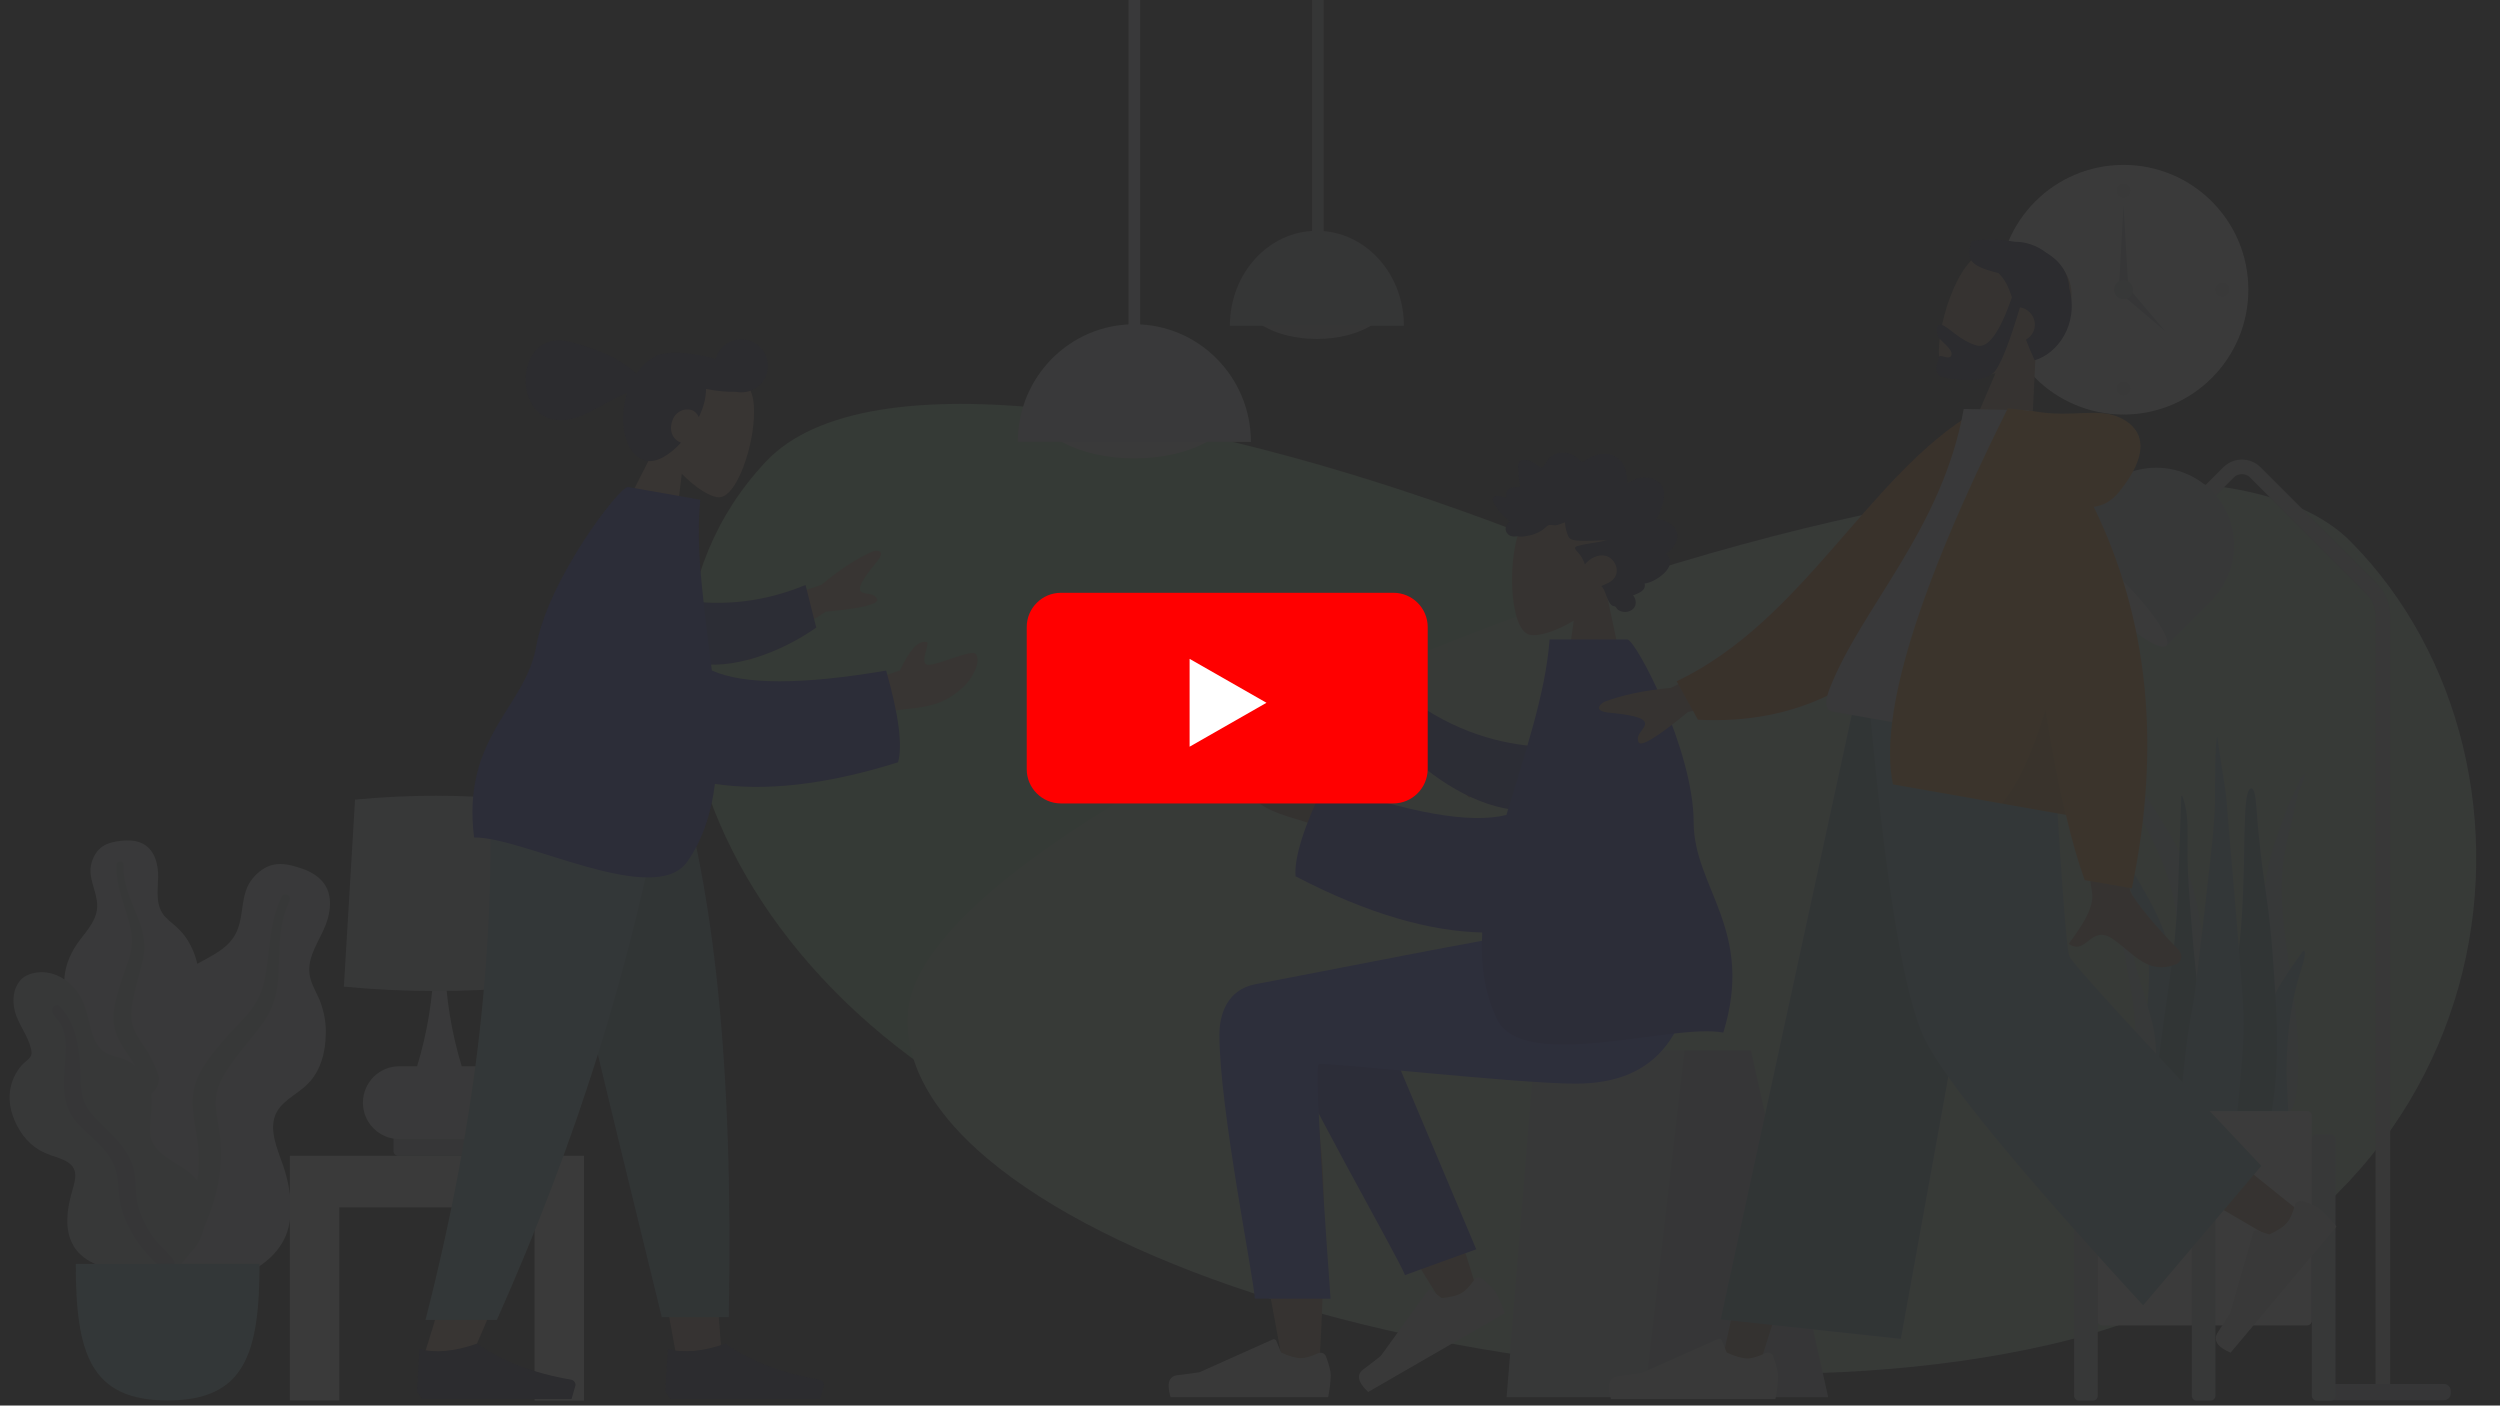 <?xml version="1.0" encoding="utf-8"?>
<!-- Generator: Adobe Illustrator 22.0.0, SVG Export Plug-In . SVG Version: 6.00 Build 0)  -->
<svg version="1.1" id="Layer_1" xmlns="http://www.w3.org/2000/svg" xmlns:xlink="http://www.w3.org/1999/xlink" x="0px" y="0px"
	 viewBox="0 0 1366 768" style="enable-background:new 0 0 1366 768;" xml:space="preserve">
<style type="text/css">
	.st0{fill:#2D2D2D;}
	.st1{opacity:7.000000e-02;}
	.st2{fill:#F2F2F2;}
	.st3{fill-opacity:0.1;}
	.st4{fill:#AFB9C5;}
	.st5{fill:#C5CFD6;}
	.st6{fill:#A4EAAD;}
	.st7{fill:#C3EAC9;}
	.st8{fill:#DDE3E9;}
	.st9{opacity:0.7;}
	.st10{fill:none;stroke:#CBCBCB;stroke-width:8;}
	.st11{fill:#89C5CC;}
	.st12{fill:#C1DEE2;}
	.st13{fill:#69A1AC;}
	.st14{fill:#FFFFFF;}
	.st15{fill:#D4A181;}
	.st16{fill:#191847;}
	.st17{fill:#BA8B72;}
	.st18{fill:#2026A2;}
	.st19{fill:#1F28CF;}
	.st20{fill:#B28B67;}
	.st21{fill:#E4E4E4;}
	.st22{fill:#2B44FF;}
	.st23{fill:#997659;}
	.st24{fill:#E87613;}
	.st25{fill:#FF9B21;}
	.st26{fill:#FF0000;}
</style>
<rect class="st0" width="1366" height="768"/>
<g class="st1">
	<g id="Clock" transform="translate(505, 85)">
		<circle id="Clock-Frame" class="st2" cx="655.3" cy="73.3" r="68.2"/>
		<circle id="Time" class="st3" cx="655.3" cy="19.2" r="3.8"/>
		<circle id="Time_1_" class="st3" cx="601.3" cy="73.3" r="3.8"/>
		<circle id="Time_2_" class="st3" cx="709.3" cy="73.3" r="3.8"/>
		<circle id="Time_3_" class="st3" cx="655.3" cy="127.3" r="3.8"/>
		<polygon id="Hand" class="st4" points="655.3,27 657.9,72 652.8,72 		"/>
		<polygon id="Hand_1_" class="st4" points="678.1,96 654.5,76 658.1,72.4 		"/>
		<circle id="Time_4_" class="st5" cx="655.3" cy="73.3" r="5.2"/>
	</g>
	<path id="Background-Shape" class="st6" d="M1134.5,497.8c-11.1-123.9-605.7-362.9-716-245.6S414.2,589.6,645.5,646
		S1145.6,621.6,1134.5,497.8z"/>
	<path id="Background-Shape_1_" class="st7" d="M496.2,552.1c12.2-129.3,666.6-378.8,788.1-256.3s90.8,380-163.9,438.8
		C865.7,793.4,484,681.4,496.2,552.1z"/>
	<g id="Hanging-Lamp_1_" transform="translate(25, 0)">
		<g id="Light" transform="translate(0, 152.673)">
			<ellipse id="Hanging-Lamp-Light" class="st2" cx="594.8" cy="68.8" rx="54.7" ry="29"/>
			<path id="Hanging-Lamp" class="st8" d="M658.5,88.8c0-35.5-28.5-64.3-63.7-64.3c-35.2,0-63.7,28.8-63.7,64.3"/>
		</g>
		<rect id="Wire" x="591.6" y="-19.2" class="st8" width="6.4" height="205.8"/>
	</g>
	<g id="Hanging-Lamp_3_" transform="translate(115, 0)" class="st9">
		<g id="Light_1_" transform="translate(0, 113)">
			<ellipse id="Hanging-Lamp-Light_1_" class="st2" cx="604.5" cy="48.9" rx="40.8" ry="23.3"/>
			<path id="Hanging-Lamp_2_" class="st8" d="M652.1,65c0-28.7-21.3-51.9-47.6-51.9S557,36.4,557,65"/>
		</g>
		<rect id="Wire_1_" x="601.9" y="-19.2" class="st8" width="6.4" height="174.9"/>
	</g>
	<g id="Lamp_2_" transform="translate(524, 198)">
		<path id="Body" class="st10" d="M669.8,84l23.9-23.9c4-4,10.6-4,14.6,0l0,0l63.6,63.6c3.8,3.8,6.1,9.1,6.1,14.6v421.2"/>
		<path id="Lamp-Base" class="st4" d="M743.1,558.2h68.2c2.1,0,3.8,1.7,3.8,3.8v1.3c0,2.1-1.7,3.8-3.8,3.8h-68.2
			c-2.1,0-3.8-1.7-3.8-3.8v-1.3C739.2,559.9,740.9,558.2,743.1,558.2z"/>
		
			<g id="Lamp-Top" transform="translate(48.083, 49.083) rotate(45) translate(-48.083, -49.083) translate(14.583, 14.583)">
			<path id="Lamp" class="st5" d="M498-400.5L498-400.5c23.4,0,42.5,19,42.5,42.5v36h-84.9v-36C455.6-381.4,474.6-400.5,498-400.5z"
				/>
			
				<ellipse id="Lamp_1_" transform="matrix(7.605544e-06 1 -1 7.605544e-06 175.02 -821.484)" class="st2" cx="498.3" cy="-323.2" rx="8.3" ry="42.5"/>
		</g>
	</g>
	<g id="Big-Leaf-Plant" transform="translate(16, 371)">
		<g id="Big-Ass-Leaf" transform="translate(22, 0)">
			<path id="leaf" class="st8" d="M28.2,88.4c3.7-0.4,7.6-0.3,11,1.2c7.3,3.1,9.4,11.7,9.2,18.7c-0.1,7.5-1.7,15.7,4,21.8
				c2.7,2.8,5.9,4.9,8.5,7.8c2.7,3,4.9,6.5,6.5,10.3c3,6.9,4.4,14.9,1.7,22.1c-2.4,6.4-8.3,12-7,19.2c1.3,7.5,8.9,13.2,13.7,18.8
				c5.3,6.4,10.3,14.4,11.1,22.7c0.8,8-2.7,16-8,22c-10.6,12-26.6,17.9-42.6,17.9c-6.8,0-14.6-0.3-20.5-4c-1.8-1.1-2.8-2.4-3.8-4.2
				c-1-1.6-2.2-2.6-3.8-3.8c-3.2-2.4-5.6-5.8-7.1-9.5c-5.8-14.5-1.2-32.3,7-45.1c1.9-3,3.5-6,2.6-9.6c-1-3.8-3.4-7.2-5.5-10.4
				c-2.1-3.2-4.5-6.3-6.1-9.7c-1.7-3.6-2.2-7.5-1.9-11.4c0.6-7.5,3.8-14.4,8.3-20.4c4.4-5.8,9.6-11.4,9.6-18.9
				c0-8.1-5.4-15.2-3.1-23.4c1-3.4,2.9-6.9,5.9-8.9C20.8,89.5,24.7,88.8,28.2,88.4z"/>
			<path id="middle-thing" class="st5" d="M25.8,101.3c0.1-1.1,1.3-1.7,2.4-1.5c1.3,0.4,1.3,1.6,1.3,2.7c-0.1,3.4,0.4,6.7,1.2,10
				c1.7,6.9,4.8,13.1,7.3,19.8c2.5,6.6,3.6,13.4,2.2,20.3c-1.4,6.6-3.5,12.9-4.9,19.5c-1.3,5.8-2.6,11.9-0.7,17.7
				c1.8,5.5,5.8,10.1,8.7,15.1c6,10.4,8.6,21.9,9,33.8c0.1,5.5,0,11.1-1.3,16.5c-0.7,3.1-1.7,7.3-4.4,9.5c-1.3,1-3.3,1.3-4.4-0.1
				c-1-1.4-0.1-3.5,0.2-4.9c1.3-6.4,1.6-12.9,1.3-19.3c-0.3-6.3-1-12.5-3-18.5c-1.8-5.5-4.6-10.5-7.9-15.4
				c-3.3-4.9-6.8-9.9-8.1-15.7c-1.4-5.9-0.3-12,1.3-17.8c1.6-6.2,3.7-12.2,5.9-18.2c2.1-5.8,2.9-11.4,1.7-17.5
				C31.2,125.2,25,113.8,25.8,101.3z"/>
		</g>
		<g id="Big-Ass-Leaf_1_" transform="translate(32, 11)">
			<path id="leaf_1_" class="st8" d="M115.5,92.1c4.6,1.4,9.1,3.6,12.3,7.1c6.9,7.5,4.8,18.7,1,26.9c-4.1,8.9-10.3,17.7-6.8,27.9
				c1.6,4.7,4.4,8.9,5.8,13.6c1.6,5,2.4,10.3,2.2,15.5c-0.1,9.6-2.7,19.9-9.7,27c-6.1,6.3-16.2,9.9-18.5,19.1
				c-2.4,9.6,3.5,20.3,6.1,29.4c3,10.3,4.4,22.4,1,32.6c-3.3,9.8-11.6,17.5-21,21.9c-18.8,8.7-40.6,7.3-59.5-1
				c-8-3.5-16.9-8-21.9-15.4c-1.6-2.3-2-4.3-2.3-6.9c-0.3-2.4-1.3-4.3-2.4-6.4c-2.5-4.6-3.5-9.7-3.3-14.9
				c0.8-20.1,15.7-38.9,32.1-49.7c3.8-2.6,7.3-5.2,8.1-10c0.8-4.9-0.1-10.3-1-15.2c-0.7-4.9-2-9.7-2.1-14.8
				c-0.1-5.2,1.3-10,3.8-14.5c4.7-8.6,12-15,20.6-19.8c8.2-4.6,17.2-8.4,21.3-17.4c4.3-9.5,1.8-20.8,8.8-29.2
				c2.9-3.5,6.9-6.6,11.7-7.5C106.3,89.5,111.1,90.7,115.5,92.1z"/>
			<path id="middle-thing_1_" class="st5" d="M106.1,107.8c0.7-1.3,2.5-1.3,3.5-0.4c1.3,1.1,0.7,2.6,0.1,3.9c-1.9,4-3,8.1-3.8,12.5
				c-1.6,9-1.3,18.2-1.8,27.3c-0.5,9.1-2.7,17.7-8.1,25.3c-5,7.1-10.9,13.5-16,20.5c-4.5,6.2-9.2,12.8-10,20.6
				c-0.8,7.5,1.6,15,2.3,22.5c1.6,15.4-1.4,30.5-7.2,44.8c-2.7,6.6-5.8,13.1-10.1,18.9c-2.5,3.3-5.8,7.8-10.1,8.9
				c-2,0.5-4.6-0.1-5-2.4c-0.4-2.1,1.7-4.2,2.8-5.8c4.9-6.8,8.6-14.4,11.6-22.2c2.9-7.5,5.3-15.4,6.1-23.4
				c0.7-7.5,0.1-14.8-1.2-22.3c-1.3-7.6-2.7-15.3-1.3-22.9c1.5-7.8,6-14.3,10.8-20.5c5.1-6.5,10.7-12.5,16.4-18.4
				c5.5-5.8,9.3-12,11.2-19.9C99.9,139,98.6,122.3,106.1,107.8z"/>
		</g>
		<g id="Big-Ass-Leaf_2_" transform="translate(0, 57)">
			<path id="leaf_2_" class="st5" d="M6.6,103.2c7.6,0,14.3,4,18.8,9.7c5.4,6.6,6.4,14.8,8.6,22.7c1.1,4,3,7.9,6.2,10.6
				c3,2.4,6.7,3,10.3,4.1c7.1,2.4,12.9,8.1,15.1,15.1c2.8,8.6-0.1,17.2,0.4,25.9c0.4,8,8.3,12.9,14.6,16.8
				c6.2,3.8,11.8,7.3,13.7,14.6c2,7.8,2.7,16.5-0.1,24.2c-4.6,12.8-18,18.5-31,19.3c-11.8,0.8-26.6-0.4-35.5-9
				c-5.3-5.1-7.2-12.3-6.9-19.4c0.1-4.4,1-8.8,2.1-13.1c0.8-3,1.9-6.1,2.2-9.2c0.8-8.3-6.9-10-13.4-12.3c-8.4-2.8-14.3-8.3-18.3-16
				c-3.8-7.2-5.4-15.1-3.1-23c1.2-4,3.2-7.6,6.1-10.7c1.3-1.3,3-2.5,4.1-3.9c1-1.3,0.8-3.1,0.4-4.7c-1.7-7.2-6.9-13.2-8.8-20.4
				c-1.7-6.5-0.7-14.6,5.2-18.8C0.2,104,3.4,103.2,6.6,103.2z"/>
			<path id="middle-thing_2_" class="st4" d="M16.8,122c8.1,8.6,10.2,20.2,10.9,31.4c0.4,6.3,0,13,1.8,19.1c1.6,5.2,5.3,9.2,9.2,13
				c7.7,7.6,16.3,15.4,18.6,26.4c1.3,6.5,0.4,13.1,2.3,19.6c1.7,5.8,4.6,11.5,8.1,16.5c2.9,4,6.6,7,9.7,10.6c1,1.1,2.4,2.8,1.9,4.4
				c-0.4,1.8-2.8,2.4-4.5,2.1c-3.9-0.7-7.2-4.4-9.7-7.2c-3.8-4-6.9-8.3-9.5-13.1c-2.9-5.3-5.2-11-6.2-17c-1-6.2-0.5-12.7-2.9-18.6
				c-3.9-10-13.5-16-20.5-23.8c-8.6-9.7-7.3-21.9-6.4-33.8c0.5-6.6,1-14-2.4-20c-1.3-2.3-4.1-4.4-4.7-7
				C12.1,122.3,14.8,119.8,16.8,122z"/>
		</g>
		<path id="Base" class="st11" d="M25.4,319.6c0,49,8,74.6,50.2,74.6s50.2-25.6,50.2-74.6H25.4z"/>
	</g>
	<g id="Table" transform="translate(135, 353)">
		<g id="Lamp_3_" transform="translate(23, 0)">
			<path id="Lamp-Base_1_" class="st4" d="M59.6,266.9h43.7c1.4,0,2.6,1.2,2.6,2.6v6.4c0,1.4-1.2,2.6-2.6,2.6H59.6
				c-1.4,0-2.6-1.2-2.6-2.6v-6.4C57.1,268,58.2,266.9,59.6,266.9z"/>
			<path id="Lamp-Body" class="st8" d="M69.9,229.6c5.5-17.9,8.6-36.8,9.3-56.6h3.5H85c0.7,19.8,3.8,38.7,9.3,56.6h8.3
				c11,0,19.9,8.9,19.9,19.9c0,11-8.9,19.9-19.9,19.9H60.2c-11,0-19.9-8.9-19.9-19.9c0-11,8.9-19.9,19.9-19.9H69.9z"/>
			<path id="Shade" class="st5" d="M36,83.9c14.8-1.4,29.5-2.1,44.2-2.1s29.5,0.7,44.2,2.1l5.9,102.2c-16.7,1.6-33.5,2.4-50.2,2.4
				s-33.5-0.8-50.2-2.4L36,83.9z"/>
		</g>
		<path class="st2" d="M50.4,278.5h106.7h27v133.8h-27V306.7H50.4v105.5h-27V278.5H50.4z"/>
	</g>
	<g id="Plant" transform="translate(537, 328)">
		<g id="Succulents" transform="translate(13, 0)">
			<path id="Thi-Succs_x21_" class="st12" d="M604.4,74.9c11.4,27,30.7,45.7,40.9,73.8c6.1,16.6,8.6,34.7,8.7,53.3
				c0.1,10-0.1,20.2-0.1,30.2c-0.1,9.8-0.3,19.6-1.2,29.3c-0.8,9.8-1.8,19.5-2.2,29.4c-0.3,7.7-0.4,16.6-3.1,23.6
				c-2.1,5.5-7.3,6.4-8.7-0.4c-0.8-3.8-0.7-8-0.6-11.8c0.1-4.9,0.4-9.9,0.5-14.8c0.6-19.9-0.1-39.8,0.2-59.7
				c0.4-19.4,2.9-38.9,0.1-58.2c-2.3-16-8.1-29.6-14.8-42.8c-6.4-12.6-13.4-25-17.7-39.3c-1.3-4.1-2.2-8.4-2.7-12.9
				C604.1,74.6,604.3,74.6,604.4,74.9z"/>
			<path id="Thi-Succs_x21__1_" class="st11" d="M601.3,128.1c2.2,1.6,3.5,4,5,6.4c1.9,2.9,4.1,5.5,6,8.5c3.9,6.1,7.4,12.6,11,18.8
				c6.8,12,12,24.8,14.6,38.7c2.7,14.4,3.4,29.2,4.5,43.9c1.2,15.5,2.4,31.1,2.5,46.6c0.1,6.9,0.4,14.3-0.4,21.3
				c-0.5,4.3-2.4,8-6.9,8c-9.3-0.1-13.7-10.4-15.5-18.8c-2.7-12.5-3.2-25.7-2.8-38.4c0.5-15.4,3.2-30.4,4.4-45.7
				c1.3-16.2,0.5-32.1-5-47.3c-2.8-7.7-6.1-15.2-9-22.9c-1.3-3.2-2.3-6.6-4-9.6c-1.8-3.4-4.2-6.4-5.7-10
				C600.4,127.6,600.9,127.8,601.3,128.1z"/>
			<path id="Thi-Succs_x21__2_" class="st12" d="M708.5,95.8c0.3-0.2,0.6-0.4,0.9-0.7c-0.8,3.5-2.3,6.3-3.5,9.5
				c-1,2.9-1.6,6.1-2.2,9.2c-1.6,7.3-3.5,14.5-5,21.8c-3,14.6-2.4,30.3-0.4,46.5c1.8,15.3,4.8,30.5,6.2,45.8
				c1.2,12.7,1.7,25.7,0.6,37.8c-0.7,8.2-3.3,18-10,17.2c-3.2-0.4-4.9-4.2-5.5-8.6c-1.1-6.9-1.3-14.3-1.7-21.1
				c-1-15.4-1.1-30.8-1.3-46c-0.1-14.4-0.7-29,0.3-43.1c1-13.5,3.8-25.7,8-37c2.2-5.9,4.3-12,6.7-17.7c1.2-2.7,2.6-5.1,3.8-7.8
				C706.2,99.4,707,97.2,708.5,95.8z"/>
			<path id="Thi-Succs_x21__3_" class="st12" d="M604.2,172.7c1.3-2.1,3.9,4.7,4.4,5.6c-0.1-0.4-0.4-0.9-0.5-1.3
				c2.4,4.1,4.7,8.3,6.1,12.9c1.4,4.6,2.6,9.3,3.8,14c2.4,8.7,5.5,17.2,7.8,26c2.1,8.6,2.7,17,2.1,25.9c-0.5,9.2-0.9,18.5-0.2,27.8
				c0.3,4.4,1.7,8.5,2.7,12.7c1,4.2,1.8,8.5,2.9,12.7c0.3-0.5,0.3,1.3,0.3,1.4c0,1-0.1,1.9-0.5,2.9c-0.9,2.5-2.5,4.7-4.9,5.4
				c-4.4,1.3-8.6-2.8-10-7c-2.1-6.1-3.2-12.9-4.1-19.4c-0.9-5.9-1.1-11.8-0.8-17.8c0.5-11.8,2.7-23.5,3.3-35.2
				c0.7-12.9-1.9-24.9-4.1-37.4c-1-6.1-2-12-4-17.7c-0.8-2.3-1.8-4.4-3-6.5C604.7,176.3,603.3,174.1,604.2,172.7z"/>
			<path id="Thi-Succs_x21__4_" class="st13" d="M640.3,152.6c-0.5,14.7-1.4,29.3-3.3,43.9c-2,14.8-4.3,29.7-6.2,44.5
				c-1.8,14.5-3.8,29.2-3.5,43.9c0.2,10.8-1.6,29.1,10.4,34.4c12.2,5.4,14.8-17.7,15.6-25.3c1.6-14.6,1-29.4,0.3-44.1
				c-0.7-15.1-2.1-30.1-3.6-45.1c-1.8-16.7-3.1-33.5-4.2-50.2c-0.5-8.3-0.7-16.5-0.5-24.8c0.1-7.8-0.1-15.7-3-23.1
				c-0.1,0.1-0.3,0.2-0.4,0.3"/>
			<path id="Thi-Succs_x21__5_" class="st11" d="M703,199.2c-2.2,3.2-4.4,6.4-6.4,9.7c-3.7,6.1-7,12.8-8.1,21.4
				c-2.1,18.1-0.4,37.6,0,56.2c0.1,3.8-0.4,7.5,1.1,11.2c1.3,3.2,3.9,5.8,6.4,5.8c5.2,0,4.4-12.7,4.4-18.3c0-9.8-1.1-19.7-1-29.5
				c0.1-9.7,0.7-19.4,2.1-28.7c1.4-9.3,3.5-18.3,6.3-26.7c0.4-1.2,3.1-10.1,0.5-8.6"/>
			<path id="Thi-Succs_x21__6_" class="st13" d="M680.1,102.8c-3.4,0-3.4,17-3.5,19.2c-0.4,7.9-0.3,15.7-0.5,23.6
				c-0.5,17.2-1.1,34.6-3.7,51.6c-1.4,9.2-3,18.2-4.7,27.3c-1.8,9.1-4.1,18.2-5.2,27.5c-1.1,8.9-0.4,17.9-0.3,26.8
				c0.1,8.9,0.4,17.9,1.6,26.8c0.3,2.2,0.7,4.4,1,6.6c0.3,1.8,0.1,4.1,0.7,5.8c0.8,2.7,4.4,3.7,6.7,3.2c6.4-1.2,10.5-9.2,12.7-15.1
				c2.8-7.5,4.3-15.7,5.8-23.6c1.6-9,2.7-18.1,3.1-27.3c1-18.6-0.3-37.2-1.6-55.7c-0.7-10.3-1.6-20.5-2.9-30.8
				c-1.3-10.2-3-20.3-4.1-30.6c-0.8-7.5-1.6-14.8-2.1-22.3C682.8,114.3,682.7,102.8,680.1,102.8"/>
			<path id="Thi-Succs_x21__7_" class="st11" d="M675.9,226.5c-0.6-17.9-7.8-96.3-9.4-117.9c-0.4-5.4-4.4-27.9-4.9-34.1
				c-1.4,1.7-1.3,28.7-1.3,34.9c0,6.1-0.7,12.2-1.1,18.2c-0.4,6.2-9.6,86.5-10.8,92.5c-2.4,11.9-4,24.1-5.2,36.3
				c-1.2,11.8-3,24.4-1.5,36.3c0.4,2.7,1,5.5,1.9,8c1,2.7,1.7,5.2,2.5,8.1c1.3,4.6,3.7,8.6,7.4,10.5c7.5,3.9,11.6-4.9,13.6-12.6
				c3.2-12.2,5.4-24.7,6.4-37.4C674.7,255,676.3,240.8,675.9,226.5"/>
		</g>
		<g id="Planter" transform="translate(0, 159)">
			<path id="Vase" class="st14" d="M611.7,120.1h111.9c1.4,0,2.6,1.2,2.6,2.6v111.9c0,1.4-1.2,2.6-2.6,2.6H611.7
				c-1.4,0-2.6-1.2-2.6-2.6v-112C609.2,121.2,610.3,120.1,611.7,120.1z"/>
			<path id="Leg" class="st5" d="M598.9,132.9h7.7c1.4,0,2.6,1.2,2.6,2.6v140.2c0,1.4-1.2,2.6-2.6,2.6h-7.7c-1.4,0-2.6-1.2-2.6-2.6
				V135.4C596.3,134,597.5,132.9,598.9,132.9z"/>
			<path id="Leg_1_" class="st5" d="M663.2,132.9h7.7c1.4,0,2.6,1.2,2.6,2.6v140.2c0,1.4-1.2,2.6-2.6,2.6h-7.7
				c-1.4,0-2.6-1.2-2.6-2.6V135.4C660.6,134,661.7,132.9,663.2,132.9z"/>
			<path id="Leg_2_" class="st5" d="M728.8,132.9h7.7c1.4,0,2.6,1.2,2.6,2.6v140.2c0,1.4-1.2,2.6-2.6,2.6h-7.7
				c-1.4,0-2.6-1.2-2.6-2.6V135.4C726.2,134,727.3,132.9,728.8,132.9z"/>
		</g>
	</g>
	<g id="humaaans_x2F_standing-3">
		<g id="humaaan-12" transform="translate(24, 10)">
			
				<g id="Head_x2F_Front_x2F_Pony" transform="translate(192.497, 70.916) rotate(15) translate(-192.497, -70.916) translate(121.55, 16.686)">
				<g id="Head" transform="translate(56.316, 32.33)">
					<path class="st15" d="M194.6,139.2c-6.6-7.8-11.2-17.4-10.4-28.1c2.1-30.9,45.2-24.2,53.6-8.5s7.4,55.2-3.5,58
						c-4.3,1.1-13.5-1.6-22.9-7.2l5.9,41.5h-34.6L194.6,139.2z"/>
				</g>
				<path id="hair" class="st16" d="M262.9,169.4c-4.3,8.3-10.3,14.5-16.2,14.5c-11.3,0-19.3-15.1-19.3-31.3c0-0.6,0-1.1,0-1.7
					c-12,8.2-21.1,24.4-36.9,24.4c-21.5,0-30-43.4,0-43.4c20.4,0,30.4,3,39.1,7.4c1.7-4.8,4.3-8.9,7.5-11.7c0.7-0.9,1.9-1.7,3.5-2.4
					c1-0.5,1.9-0.9,2.9-1.3c5.2-1.9,12.8-3.2,21.2-3.5c1.6-0.1,3.1-0.1,4.7-0.1c0-8,6.5-14.4,14.5-14.4c8,0,14.5,6.5,14.5,14.5
					c0,7.7-6.1,14-13.7,14.4c-4.4,1.3-10,2.4-16.2,2.7c0.6,2.3,1,4.9,1,7.8c0,2.6-0.3,5.3-0.8,8.1c-1.3-1.6-3.2-2.7-4.9-2.7
					c-5.1,0-8.6,4.2-8.6,8.6C254.8,164.9,258.2,169.1,262.9,169.4z"/>
			</g>
			<g id="Bottom_x2F_Standing_x2F_Sweatpants" transform="translate(0, 211.707)">
				<polygon id="Leg_4_" class="st17" points="267.4,197.5 320.2,379.8 345.1,516.8 370.2,516.8 345.2,197.5 				"/>
				<path id="Leg_3_" class="st15" d="M243.6,197.5c3.7,94.8,2.2,146.4,1.4,155c-0.8,8.6-5.5,66.3-37.5,167.2h26
					c42.3-96.8,57.1-154.4,62-167.2c4.9-12.7,19.2-64.4,40.1-155L243.6,197.5L243.6,197.5z"/>
				<path id="Pant" class="st13" d="M266.2,197.5c13.7,62.8,37.6,162.9,71.4,300.5h36.6c2.7-141.2-8.8-234.1-28.7-300.5L266.2,197.5
					L266.2,197.5z"/>
				<path id="Pant_1_" class="st11" d="M243.3,197.5c3.6,94.8-5.8,188.1-34.8,302h39c42.4-95.4,72.8-188.2,93.6-302L243.3,197.5
					L243.3,197.5z"/>
				<g id="Accessories_x2F_Shoe_x2F_Flat-Simple" transform="translate(87.603, 207.536)">
					<path id="Shoe" class="st16" d="M116.2,330.9l1.4-23.1c8.4,2.4,18.9,1.5,31.5-2.9c13.6,9.6,30.7,16.2,51.3,19.7l0,0
						c1.6,0.3,2.7,1.8,2.4,3.3c0,0.1-0.1,0.2-0.1,0.3l-2,7h-51.6H119L116.2,330.9z"/>
				</g>
				<g id="Accessories_x2F_Shoe_x2F_Flat-Simple_1_" transform="translate(185.635, 207.536)">
					<path id="Shoe_1_" class="st16" d="M153.9,330.9l1.4-23.1c8.4,2.4,18.9,1.5,31.5-2.9c13.6,9.6,30.7,16.2,51.3,19.7l0,0
						c1.6,0.3,2.7,1.8,2.4,3.3c0,0.1-0.1,0.2-0.1,0.3l-2,7h-51.6h-30.1L153.9,330.9z"/>
				</g>
			</g>
			
				<g id="Body_x2F_Pointing-Forward" transform="translate(167.5, 199.713) rotate(10) translate(-167.5, -199.713) translate(33.953, 102.203)">
				<path id="Skin" class="st15" d="M355.9,188.5l50.2-27.5c8.3-9.9,16.5-17.6,24.7-23c2.4-1,6.8-1.6,2.7,5.5
					c-4.1,7.2-8,14.9-5.9,17.1c2.1,2.2,7.2-0.9,9.7,2.8c1.6,2.4-7.2,6.4-26.4,11.6l-36.4,33.4L355.9,188.5z M434.5,211.7l22-12.1
					c3.1-11.7,6.8-17.7,11.1-17.7c3.3-1.6-2.4,13.3,3.8,12s21.6-12.6,24.2-10.3c3.9,3.4,0.4,13.9-3.7,19.1
					c-7.7,9.7-14,13.1-29.6,17.4c-8.2,2.3-17.1,6.9-26.5,13.7L434.5,211.7z"/>
				<path id="Sleeve" class="st18" d="M331.5,182.4c17.6-0.2,41-3.9,66-19.8l9.8,21.9c-17.2,17.1-41.5,31.2-62.7,30.6
					C327.9,214.6,319.4,194.4,331.5,182.4z"/>
				<path id="Clothes" class="st19" d="M355.2,217.5c18.6,4.7,49.9-0.8,93.8-16.5c10.9,22.5,16,38.6,15.1,48.2
					c-37.7,19.6-69.9,28.4-96.5,29c0.8,15.8-1.1,30.8-7.5,44.5c-13.3,28.2-90.9,2.1-117,7.2c-16.3-53.1,15.3-74.7,15.3-108.7
					c0-37.2,29.9-94.5,34.3-94.5l40.1,0C334.9,155.3,346,186.6,355.2,217.5z"/>
			</g>
		</g>
	</g>
	<g id="humaaans_x2F_sitting-2">
		
			<g id="A-Human_x2F_Sitting" transform="translate(190, 200.5) scale(-1, 1) translate(-190, -200.5) translate(40, 24)">
			<g id="Head_x2F_Front_x2F_Rad" transform="translate(82, 0)">
				<g id="Head_2_" transform="translate(54, 31)">
					<path class="st20" d="M-673.8,269.2c-7-8.3-11.8-18.4-11-29.7c2.3-32.7,47.8-25.5,56.7-9s7.8,58.4-3.6,61.3
						c-4.6,1.2-14.3-1.7-24.2-7.7l6.2,43.9h-36.6L-673.8,269.2z"/>
				</g>
				<path id="hair_1_" class="st16" d="M-646.8,259.6c-1.2-1.2-1.8-2.9-2.4-4.4c-0.6-1.6-1.1-3.3-1.6-5c-0.7-3.5-0.8-7.4,1.7-10
					c2-2.1,4.9-3.1,7.6-3.3c1.8-0.1,3.7,0.1,5.4,0.7c1.7,0.6,3.2,1.7,4.9,2.4c0.1-3.7,0.7-7.6,2.6-10.7c1.8-3,4.7-4.7,8-5.2
					c3.4-0.4,6.7,0.3,9.7,1.9c0.7,0.4,1.5,0.8,2.2,1.3c0.6,0.4,1.3,0.9,1.9,1c0.8,0.1,1.2-0.3,1.7-0.8c0.6-0.7,1.3-1.3,2-1.8
					c3.2-2.3,7.3-3.2,10.9-1.8c1.7,0.7,3.3,1.7,4.4,3.2c1,1.3,1.8,3.5,3.2,4.4c0.6,0.4,1-0.1,1.6-0.5c0.8-0.6,1.6-1.3,2.4-1.8
					c1.2-0.8,2.4-1.4,3.8-1.7c2-0.4,4.7-0.4,5.2,2.2c0.2,1,0.1,2,0,3c-0.1,1.3-0.2,2.7-0.3,4c-0.1,1-0.2,2-0.4,3
					c-0.1,0.5-0.4,1.6-0.2,2.1c0.3,0.7,1.6,0.3,2.1,0.3c1.1,0.1,2.2,0.2,3.2,0.7c0.8,0.4,1.6,0.9,2,1.8c0.2,0.6,0.1,1.1,0.1,1.7
					c-0.1,0.7,0,1,0.1,1.8c1.5-0.7,6.6-2.4,7.3,0.3c0.2,0.9-0.3,1.9-0.7,2.7c-0.7,1.3-1.6,2.5-2.4,3.7c-1.8,2.4-4.1,4.4-6.4,6.2
					c2.7,1.3,3.5,4.9,1.1,7c-1,1-2.5,1.2-3.8,1.1c-0.5,0-1.2-0.2-1.6-0.1c-0.2,0.1-0.4,0.2-0.7,0.2c-1.9,0.1-4-0.3-5.8-0.7
					c-3.2-0.7-6.4-2.3-8.9-4.7c-0.7-0.6-1.2-1-2.1-1c-0.7,0-1.6,0.2-2.3,0.2c-2,0.1-3.8-1-5.8-1.6c-0.1,2.5-0.8,5.3-1.8,7.6
					c-0.8,1.8-2.7,2.1-4.4,2.3c-5.5,0.5-11.2-0.1-16.8-0.1c5.4,1.3,11,1.7,16.3,3.2c2.4,0.7,0.6,2.3-0.4,3.4c-1.7,1.8-3,4.1-3.8,6.6
					c-2.7-3.5-7.3-5.7-11.4-4.7c-4.6,1.2-7.8,7.4-4.9,11.8c1.7,2.6,4.7,3.5,7.3,4.7c-2,2.1-2.4,5.1-3.7,7.7
					c-0.6,1.3-1.4,2.7-2.7,3.2c-0.5,0.1-1,0.1-1.5,0.6c-0.4,0.5-0.6,1-1.2,1.5c-2.4,1.7-6.2,1.6-8.4-0.7c-1.9-2-1.5-5.2,0.2-7.2
					c-2.6-1.1-7.3-2.4-6.3-6.5c-5.6-0.4-19.3-9.5-11.7-16.2c-4.1-2.4-8-8.1-5.3-13.1C-655.5,261.6-650.7,259.8-646.8,259.6"/>
			</g>
			<g id="Bottom_x2F_Sitting_x2F_Skinny-Jeans-1" transform="translate(0, 187)">
				<g id="Objects_x2F_Seat_x2F_Cube" transform="translate(10, 42)">
					<g id="Seat" transform="translate(55, 0)">
						<polygon id="Seat-Stuff" class="st5" points="-681.7,321 -563.7,321 -548.2,510.4 -723.9,510.4 						"/>
						<polygon id="Seat-Stuff_1_" class="st3" points="-681.7,321 -645.4,321 -623.6,510.4 -723.9,510.4 						"/>
					</g>
				</g>
				<path id="Skin_3_" class="st20" d="M-364.2,330.5c12.6-7.5,33.7,2.1,33.7,12.9c-0.1,32.4-29.5,184.7-31.1,194.3
					c-1.6,9.6-18,12.2-19,0c-1.6-19.4-4.4-86.2-1.6-117.1c1.2-12.8,2.4-25,3.7-35.8c-15.5,27.9-39.4,68-71.8,120.1l-17.6-8.1
					c13.8-45.5,25.1-77.6,34-96.4c15.1-32.1,29.3-59.6,35.3-69.3C-389.2,315.9-372.8,321.3-364.2,330.5z"/>
				<path id="LegLower" class="st19" d="M-466.6,471.6l60.3-143c14.5-23.3,55,4.7,50.1,18.2c-11.2,30.7-68.2,129.8-71.5,138.9
					L-466.6,471.6z"/>
				
					<g id="Accessories_x2F_Shoe_x2F_Flat-Sneaker_3_" transform="translate(215.5, 133) rotate(30) translate(-215.5, -133) translate(185, 113)">
					<path id="shoe_3_" class="st21" d="M-385.7,670c-1.7,4.6-2.6,8-2.6,10.3c0,2.7,0.4,6.8,1.4,12c3.2,0,31.9,0,86.1,0
						c2.2-7.4,1-11.4-3.8-12c-4.8-0.6-8.9-1.1-12-1.6l-40-17.9c-0.7-0.4-1.7,0-2,0.7c0,0,0,0,0,0.1l-2.6,6.3
						c-4.4,2.1-8.1,3.1-10.9,3.1c-2.3,0-5.4-0.9-9.4-2.7l0,0c-1.6-0.7-3.3,0-4.1,1.5C-385.6,669.9-385.6,669.9-385.7,670z"/>
				</g>
				<g id="Accessories_x2F_Shoe_x2F_Flat-Sneaker_2_" transform="translate(242, 126)">
					<path id="shoe_2_" class="st21" d="M-626.5,404.1c-1.7,4.6-2.6,8-2.6,10.3c0,2.7,0.4,6.8,1.4,12c3.2,0,31.9,0,86.1,0
						c2.2-7.4,1-11.4-3.8-12c-4.8-0.6-8.9-1.1-12-1.6l-40-17.9c-0.7-0.4-1.7,0-2,0.7c0,0,0,0,0,0.1l-2.6,6.3
						c-4.4,2.1-8.1,3.1-10.9,3.1c-2.3,0-5.4-0.9-9.4-2.7l0,0c-1.6-0.7-3.3,0-4.1,1.5C-626.4,403.9-626.4,404-626.5,404.1z"/>
				</g>
				<path id="Leg-and-Butt" class="st22" d="M-326.3,354.4c0,40.6-19.3,135.2-19.3,144.2H-387c6.1-84.4,8.2-127.1,6.4-128.1
					c-2.7-1.3-108.5,10.6-140.3,10.6c-45.8,0-64.7-28.9-66.3-82.4h90.7c18.5,2,114.8,21.4,150.6,28.1
					C-330.5,329.8-326.3,343.3-326.3,354.4z"/>
			</g>
			<g id="Body_x2F_Pointing-Forward_1_" transform="translate(22, 82)">
				<path id="Skin_2_" class="st23" d="M-504.3,308.7l53-29c8.8-10.5,17.5-18.6,26.1-24.4c2.6-1.1,7.2-1.8,2.9,5.8
					c-4.3,7.6-8.4,15.7-6.3,18.1c2.1,2.4,7.6-1,10.2,3c1.7,2.6-7.5,6.6-27.8,12.3l-38.6,35.3L-504.3,308.7z M-421.3,333.1l23.3-12.8
					c3.2-12.4,7.2-18.7,11.7-18.8c3.5-1.6-2.6,14.1,4.1,12.7c6.6-1.3,22.7-13.4,25.6-10.9c4.1,3.6,0.4,14.7-3.9,20.2
					c-8.1,10.3-14.8,13.8-31.3,18.5c-8.6,2.4-18,7.2-28.1,14.5L-421.3,333.1z"/>
				<path id="Sleeve_1_" class="st18" d="M-530.1,302.2c18.5-0.2,43.4-4.1,69.7-20.9l10.3,23.1c-18.2,18.1-43.9,32.9-66.3,32.4
					C-533.9,336.3-542.9,314.9-530.1,302.2z"/>
				<path id="Clothes_1_" class="st19" d="M-505.1,339.3c19.7,4.9,52.7-0.9,99.2-17.4c11.5,23.8,16.8,40.8,16,50.9
					c-39.8,20.8-73.9,30.1-102,30.7c0.9,16.7-1.1,32.6-8,47.1c-14,29.8-96.1,2.2-123.7,7.6c-17.3-56.1,16.1-79,16.2-114.9
					c0-39.4,31.6-99.9,36.3-99.9h42.4C-526.5,273.5-514.8,306.6-505.1,339.3z"/>
			</g>
		</g>
	</g>
	<g>
		<g id="humaaans_x2F_standing-19">
			<g id="humaaan-3" transform="translate(28, 2)">
				
					<g id="Head_x2F_Front_x2F_Short-Beard" transform="translate(133.219, 73.533) rotate(-15) translate(-133.219, -73.533) translate(59.57, 17.302)">
					<g id="Head_1_" transform="translate(58.494, 33.283)">
						<path class="st20" d="M884.1,442.7L851,423.5l28.4-36.1c-12,0.1-22.3-2.3-25.8-5.8c-8.8-8.6,11.9-46.7,28.4-56.8
							c16.5-10.2,61.4,7.2,46.5,37.6c-5.2,10.6-14.7,17.1-25.3,20.9L884.1,442.7z"/>
					</g>
					<path id="Hair" class="st16" d="M953.6,368.3c-14.7-8.2-14.9-11.7-9.9-20.5c3.3-0.3,13.2,1.7,23,6.3c5.5,1.4,11,4.9,15.1,10.3
						c5.6,5.8,8.9,13.1,7,22.1c0.1,20.7-16,32.8-28.4,32.9c-0.8-4.3-1.3-8.3-1.7-12.1c2.4-0.6,4.6-2.1,5.9-4.4
						c2.6-4.5,1-10.3-3.5-13c-0.4-0.2-0.7-0.4-1-0.5c-9.7,15.7-16.8,25.6-21.5,29.6c-7.2,6.4-23.6-0.6-29-3.6c-5.2-3-1-8.1,0.7-11.2
						c1-1.8,5.2,3.7,6.9,0.7c1.8-3.1-4.1-9-4.4-11.8c-0.4-3.4,1-6.9,3.5-5.5c3.5,2.1,7.5,11.2,15.7,15.9c5.5,3.2,13.9-3.7,25.3-20.5
						C957,377.1,956.1,372.3,953.6,368.3z"/>
				</g>
				<g id="Bottom_x2F_Standing_x2F_Baggy-Pants" transform="translate(0, 218.436)">
					<polygon id="Leg_6_" class="st23" points="992,164.3 911.8,528.3 932.5,528.3 985,361.6 1063.3,164.3 					"/>
					<path id="Leg_5_" class="st20" d="M1001.1,164.3c18.8,66.3,42.3,177.4,49.6,189.5c4.8,8.1,59.2,42.2,163.1,102.6l14.3-15.2
						c-88-70.4-132.7-107-134.1-109.9c-1.9-4.4-14.1-97.6-14.9-167L1001.1,164.3L1001.1,164.3z"/>
					
						<g id="Accessories_x2F_Shoe_x2F_Flat-Sneaker" transform="translate(55.786, 203.939) rotate(50) translate(-55.786, -203.939) translate(22.748, 182.358)">
						<path id="shoe" class="st21" d="M965.4-728.6c-1.5,1-1.8,3-0.8,4.4l0,0c2.6,3.8,4.1,6.8,4.5,9.2c0.5,2.9,0.1,6.8-1.3,11.7
							l-6,3.8c0,0,0,0-0.1,0c-0.7,0.5-0.9,1.5-0.4,2.2l25.6,37.9c1,3.2,2.4,7.2,3.8,12c1.5,4.8,5.8,5.5,13,1.8
							c-9.8-55.8-15.1-85.2-15.6-88.6c-5.6,0-9.8,0.3-12.6,0.7c-2.4,0.4-5.7,1.9-10,4.5C965.5-728.6,965.5-728.6,965.4-728.6z"/>
					</g>
					<g id="Accessories_x2F_Shoe_x2F_Flat-Sneaker_1_" transform="translate(225.311, 214.729)">
						<path id="shoe_1_" class="st21" d="M715.6,305.8c-0.7-1.6-2.7-2.3-4.2-1.6l0,0c-4.1,1.9-7.5,2.9-9.8,2.9
							c-2.9,0-6.7-1.1-11.4-3.2l-2.7-6.5c0,0,0,0,0-0.1c-0.4-0.8-1.3-1.2-2.1-0.8l-41.8,18.6c-3.3,0.5-7.5,1-12.6,1.7
							c-5,0.6-6.4,4.8-4.1,12.5c56.6,0,86.6,0,89.9,0c1-5.5,1.4-9.7,1.4-12.6c0-2.4-0.9-5.9-2.7-10.7
							C715.7,306,715.7,305.9,715.6,305.8z"/>
					</g>
					<polygon id="Pant_3_" class="st13" points="1073.4,164.3 985.1,164.3 912.2,500.5 1010.6,511.1 					"/>
					<path id="Pant_2_" class="st11" d="M1102.7,302.1c-1.7-4.1-5-50-10-137.8h-99.3c9,99.8,19.2,160.9,30.5,183.5
						c11.3,22.6,51,70.9,119.1,145l64.6-76.2C1139.4,344.4,1104.4,306.2,1102.7,302.1z"/>
				</g>
				
					<g id="Body_x2F_Hoodie" transform="translate(161.38, 207.082) rotate(-10) translate(-161.38, -207.082) translate(22.745, 105.974)">
					<path id="Skin_1_" class="st20" d="M883.6,403.3l-54.4,2.3c-19.1,10.8-29,14.6-29.5,11.4c-1-4.8,5.5-6.4,5.3-9.7
						c-0.1-3.3-9.2-6.3-17.9-8.7c-8.8-2.4-4.9-5.3-2.1-6.4c10.6-2,23-2.4,37.2-1.2l60.5-17.5L883.6,403.3z M1050.2,543.7
						c0.6,5.1,11.7,24.1,19.9,35.6c3.3,4.7,0.1,7.8-1.9,8.3c-16.6,3.4-22-9.7-31.8-19.4c-10.7-10.6-15.7,6.6-24.3-1.7
						c5.7-5.8,17.7-16.2,17.4-26c-0.1-4.4,1.4-41.1,4.7-110.2l31.3,11.3C1054.5,502.7,1049.4,536.8,1050.2,543.7z"/>
					<path id="Coat-Back" class="st24" d="M833.8,410.7L826,388c74.2-20.6,122.8-92.8,185.9-116.6l12.1,6.9
						C1001.2,347.7,940.6,435.3,833.8,410.7z"/>
					<path id="Shirt" class="st8" d="M1041.2,275.6l-34.9-6.9c-22.7,62.4-74,97.2-98.7,137.8c-2.1,3.5-5.8,10.7-0.6,12.6
						c24.4,8.9,62.7,22.8,114.6,41.7C1042.5,386.7,1052.7,329.4,1041.2,275.6z"/>
					<path id="Coat-Front" class="st25" d="M1051.3,542.6l-24.6-8.9c-1.8-10.3-3.1-22.5-3.9-36.9L932.6,464
						c-1.1-38.3,31.4-102.2,97.5-191.5l10.6,3.2c1,0.2,2.1,0.5,3.2,0.9c20.6,7.5,35,3.6,46.5,12.2c11.4,8.6,11.5,22.2-8.5,39.4
						c-4.7,4-9.6,5.8-14.9,5.5C1085.8,399.4,1080.7,469,1051.3,542.6z"/>
					<path id="Shade_1_" class="st3" d="M1022.7,496.8l-33.5-12.2c10.3-8.3,21.1-23.8,32.6-46.4
						C1021.4,460.5,1021.7,480.1,1022.7,496.8z"/>
				</g>
			</g>
		</g>
	</g>
</g>
<g>
	<g>
		<path class="st26" d="M761.3,439H579.7c-10.3,0-18.7-8.4-18.7-18.7v-77.7c0-10.3,8.4-18.7,18.7-18.7h181.7
			c10.3,0,18.7,8.4,18.7,18.7v77.7C780,430.6,771.6,439,761.3,439z"/>
	</g>
	<polygon class="st14" points="650,360 650,408 692,384 	"/>
</g>
</svg>

